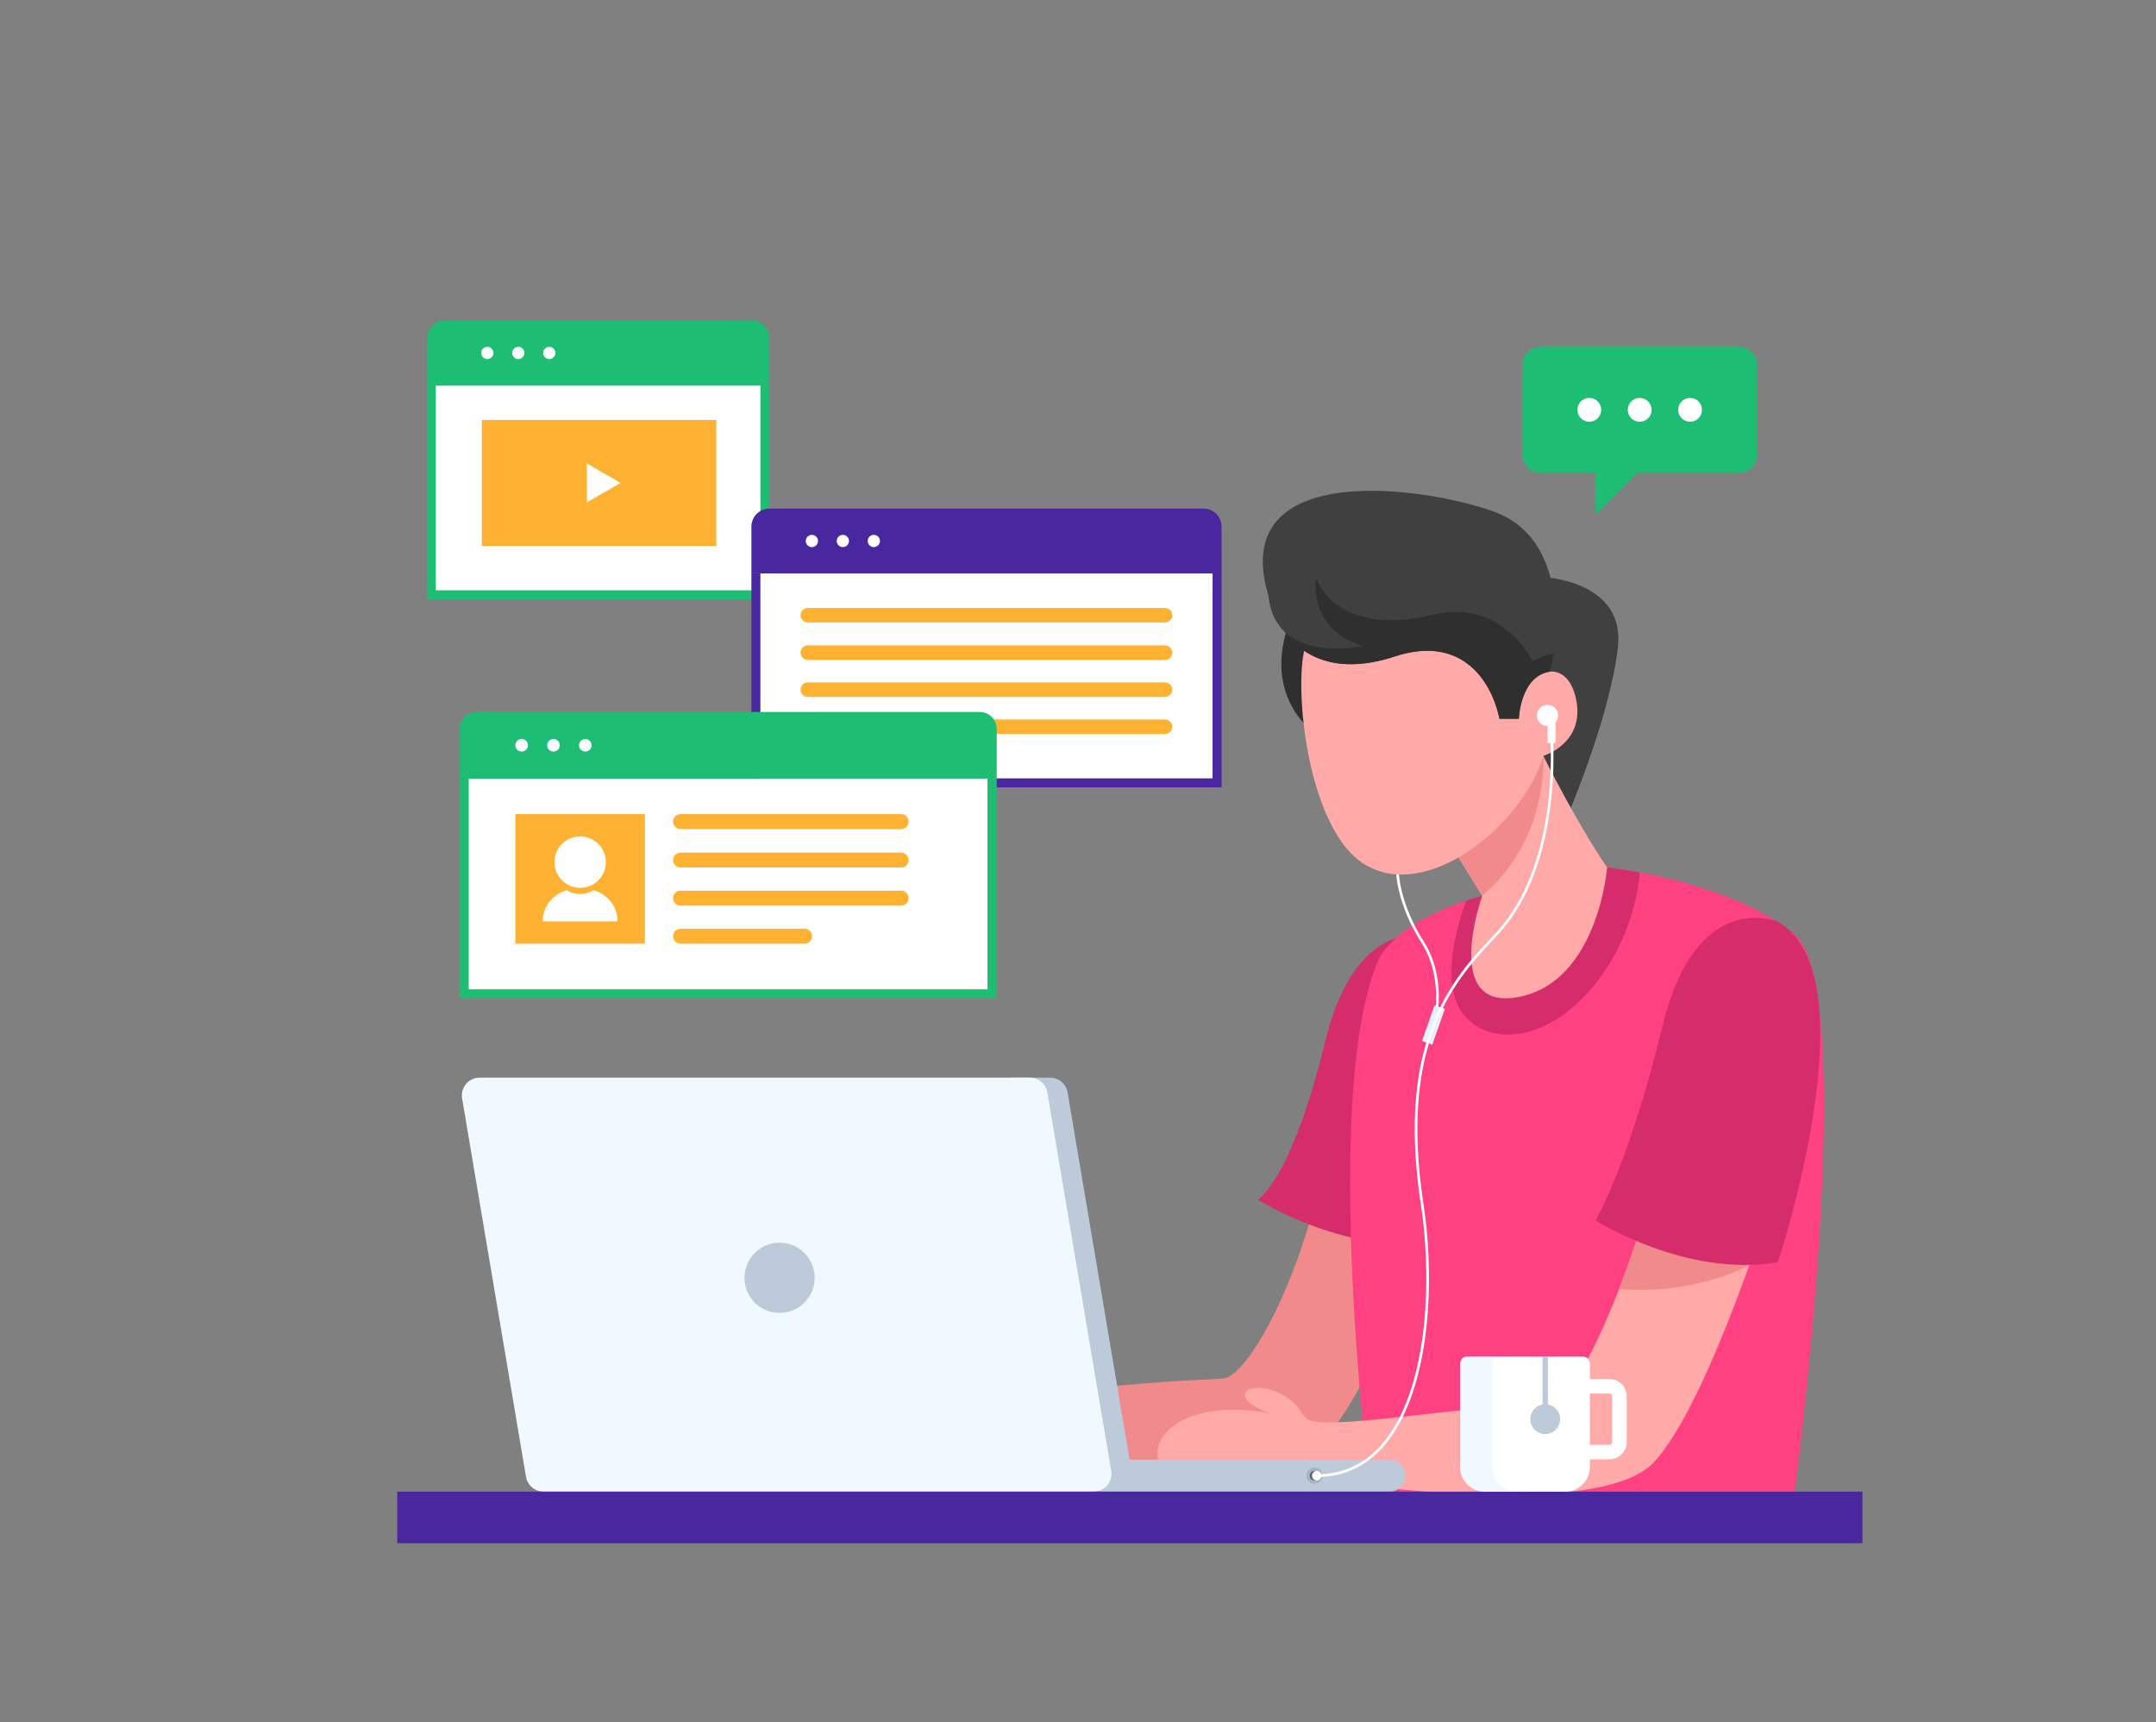 <svg xmlns="http://www.w3.org/2000/svg" viewBox="0 0 363 290" width="363" height="290" preserveAspectRatio="xMidYMid meet" style="width: 100%; height: 100%; transform: translate3d(0px, 0px, 0px);"><rect x="0" y="0" width="363" height="290" fill="#808080" stroke="none"/><defs><clipPath id="__lottie2_element_2"><rect width="363" height="290" x="0" y="0"></rect></clipPath></defs><g clip-path="url(#__lottie2_element_2)"><g transform="matrix(1,0,0,1,-184,-1188)" opacity="1" style="display: block;"><g opacity="1" transform="matrix(1,0,0,1,409.086,1306.897)"><path fill="rgb(47,47,47)" fill-opacity="1" d=" M-7.884,-14.25 C-7.884,-14.25 -14.726,0.146 1.159,7.753 C14.727,14.25 7.866,-6.343 5.612,-8.355 C3.358,-10.369 0.785,-12.83 -1.005,-12.83 C-2.795,-12.83 -7.884,-14.25 -7.884,-14.25z"></path></g><g opacity="1" transform="matrix(1,0,0,1,449.583,1304.613)"><path fill="rgb(64,64,64)" fill-opacity="1" d=" M-5.363,-19.388 C-5.363,-19.388 8.054,-18.712 6.824,-7.637 C5.593,3.437 -1.126,19.388 -1.126,19.388 C-1.126,19.388 -7.508,8.471 -7.508,8.471 C-7.508,8.471 -7.636,-0.837 -7.845,-1.609 C-8.054,-2.379 -6.936,-10.484 -6.712,-11.633 C-6.488,-12.783 -5.363,-19.388 -5.363,-19.388z"></path></g><g opacity="1" transform="matrix(1,0,0,1,448.062,1310.637)"><path fill="rgb(64,64,64)" fill-opacity="1" d=" M-5.986,2.447 C-5.986,2.447 0.396,13.364 0.396,13.364 C0.396,13.364 3.999,4.795 6.411,-4.142 C3.227,-0.99 5.136,-11.723 1.038,-12.543 C-3.063,-13.364 -5.986,-11.275 -5.986,-11.275 C-5.986,-11.275 -6.008,-11.322 -6.051,-11.404 C-6.265,-9.563 -6.411,-7.955 -6.323,-7.633 C-6.114,-6.862 -5.986,2.447 -5.986,2.447z"></path></g><g opacity="1" transform="matrix(1,0,0,1,372.997,1414.948)"><path fill="rgb(241,139,139)" fill-opacity="1" d=" M53.653,-25.966 C53.653,-25.966 43.093,5.92 33.555,15.942 C24.016,25.966 -20.647,17.225 -20.647,17.225 C-20.647,17.225 -32.915,15.754 -40.711,18.333 C-46.89,20.378 -53.653,13.039 -47.582,8.177 C-41.512,3.314 -30.841,5.859 -30.841,5.859 C-30.841,5.859 -35.644,4.229 -35.222,2.525 C-34.8,0.821 -30.035,1.181 -26.984,4.03 C-23.932,6.878 -28.257,9.402 -8.273,7.177 C11.711,4.951 16.348,5.548 17.641,5.005 C21.103,3.551 28.008,-7.604 32.601,-25.105 C32.601,-25.105 45.541,-24.395 53.653,-25.966z"></path></g><g opacity="1" transform="matrix(1,0,0,1,419.068,1369.971)"><path fill="rgb(213,45,107)" fill-opacity="1" d=" M7.381,-23.976 C7.381,-23.976 -6.352,-29.739 -11.98,-6.499 C-17.609,16.741 -23.278,20.048 -23.278,20.048 C-23.278,20.048 -8.065,29.738 7.41,27.078 C7.786,25.863 23.278,-14.943 7.381,-23.976z"></path></g><g opacity="1" transform="matrix(1,0,0,1,451.791,1386.623)"><path fill="rgb(255,64,129)" fill-opacity="1" d=" M2.798,-52.548 C2.798,-52.548 22.894,-50.519 34.23,-41.371 C45.566,-32.223 34.38,52.548 34.38,52.548 C34.38,52.548 -37.092,52.548 -37.092,52.548 C-37.092,52.548 -45.567,-13.951 -35.723,-36.995 C-35.723,-36.995 -33.112,-43.67 -18.233,-47.775 C-5.409,-51.312 2.798,-52.548 2.798,-52.548z"></path></g><g opacity="1" transform="matrix(1,0,0,1,442.97,1349.253)"><path fill="rgb(213,45,107)" fill-opacity="1" d=" M11.125,2.387 C15.012,-3.248 16.82,-10.018 17.101,-14.34 C13.791,-14.956 11.618,-15.177 11.618,-15.177 C11.618,-15.177 3.411,-13.942 -9.413,-10.405 C-10.353,-10.145 -11.243,-9.876 -12.087,-9.598 C-12.09,-9.591 -17.101,2.874 -12.963,9.025 C-8.825,15.177 2.482,14.916 11.125,2.387z"></path></g><g opacity="1" transform="matrix(1,0,0,1,429.346,1415.246)"><path fill="rgb(255,169,168)" fill-opacity="1" d=" M54.163,-29.072 C54.163,-29.072 42.582,9.027 33.044,19.049 C23.506,29.072 -21.157,22.173 -21.157,22.173 C-21.157,22.173 -33.425,20.702 -41.221,23.282 C-47.401,25.326 -54.163,17.987 -48.093,13.124 C-42.022,8.263 -31.352,10.806 -31.352,10.806 C-31.352,10.806 -36.154,9.177 -35.733,7.473 C-35.311,5.769 -30.546,6.129 -27.494,8.977 C-24.442,11.824 -28.696,13.482 -8.712,11.256 C11.271,9.031 15.838,8.654 17.13,8.112 C20.592,6.657 28.519,-10.711 33.111,-28.211 C33.111,-28.211 46.051,-27.5 54.163,-29.072z"></path></g><g opacity="1" transform="matrix(1,0,0,1,468.357,1398.4)"><path fill="rgb(241,139,139)" fill-opacity="1" d=" M10.222,2.503 C10.222,2.503 11.765,-1.915 11.765,-1.915 C11.765,-1.915 7.403,-2.81 1.25,-5.719 C-2.256,-7.376 -4.903,-7.712 -6.918,-7.685 C-8.365,-2.672 -10.041,2.228 -11.764,6.658 C1.429,7.711 10.179,2.595 10.191,2.588 C10.2,2.561 10.212,2.531 10.222,2.503z"></path></g><g opacity="1" transform="matrix(1,0,0,1,440.567,1336.909)"><path fill="rgb(255,169,168)" fill-opacity="1" d=" M3.282,-21.627 C3.282,-21.627 8.801,-10.44 14.021,-2.834 C14.021,-2.834 12.53,16.258 -0.745,18.942 C-14.02,21.627 -7.01,1.938 -7.01,1.938 C-7.01,1.938 -11.004,-4.526 -11.004,-4.526 C-11.004,-4.526 -9.843,-15.512 -9.843,-15.512 C-9.843,-15.512 3.282,-21.627 3.282,-21.627z"></path></g><g opacity="1" transform="matrix(1,0,0,1,437.213,1327.065)"><path fill="rgb(241,139,139)" fill-opacity="1" d=" M-7.65,5.318 C-7.65,5.318 -3.656,11.783 -3.656,11.783 C7.65,2.198 6.636,-11.783 6.636,-11.783 C6.636,-11.783 -6.49,-5.667 -6.49,-5.667 C-6.49,-5.667 -7.65,5.318 -7.65,5.318z"></path></g><g opacity="1" transform="matrix(1,0,0,1,425.926,1315.953)"><path fill="rgb(255,169,168)" fill-opacity="1" d=" M17.923,-0.671 C17.923,-0.671 24.71,-2.685 23.516,-9.77 C22.323,-16.855 16.655,-15.661 14.94,-11.709 C14.21,-10.025 13.898,-8.329 13.781,-6.936 C13.781,-6.936 10.539,-6.936 10.539,-6.936 C10.539,-6.936 8.601,-19.018 3.828,-21.702 C-0.945,-24.387 -17.8,-22.475 -21.081,-20.882 C-24.71,-19.12 -23.094,10.366 -12.504,17.376 C-1.914,24.387 14.492,10.963 17.923,-0.671z"></path></g><g opacity="1" transform="matrix(1,0,0,1,475.927,1370.31)"><path fill="rgb(213,45,107)" fill-opacity="1" d=" M7.38,-27.122 C7.38,-27.122 -6.352,-32.886 -11.981,-9.645 C-17.609,13.594 -23.278,23.197 -23.278,23.197 C-23.278,23.197 -8.066,32.886 7.409,30.227 C7.785,29.012 23.278,-18.089 7.38,-27.122z"></path></g><g opacity="1" transform="matrix(1,0,0,1,419.189,1287.112)"><path fill="rgb(64,64,64)" fill-opacity="1" d=" M-20.615,4.046 C-17.899,10.773 -11.219,15.009 -0.367,11.43 C10.484,7.85 15.793,14.931 17.277,21.906 C17.277,21.906 20.521,21.906 20.521,21.906 C20.521,21.906 20.775,14.701 25.799,13.979 C25.799,13.979 31.094,-7.705 16.189,-13.013 C3.362,-17.58 -31.093,-21.906 -20.615,4.046z"></path></g><g opacity="1" transform="matrix(1,0,0,1,421.541,1297.122)"><path fill="rgb(47,47,47)" fill-opacity="1" d=" M23.446,3.969 C23.446,3.969 23.729,2.796 23.981,0.943 C21.873,1.313 20.535,2.241 20.535,2.241 C20.535,2.241 15.472,-8.442 3.694,-5.59 C-12.769,-1.602 -16.036,-11.896 -16.036,-11.896 C-16.695,-2.05 -8.015,-0.37 -8.015,-0.37 C-19.806,0.067 -23.187,-6.67 -23.981,-8.889 C-23.703,-7.955 -23.383,-6.99 -22.968,-5.963 C-20.252,0.764 -13.571,4.999 -2.72,1.42 C8.131,-2.16 13.442,4.92 14.925,11.896 C14.925,11.896 18.168,11.896 18.168,11.896 C18.168,11.896 18.423,4.692 23.446,3.969z"></path></g><g opacity="1" transform="matrix(1,0,0,1,404.98,1288.233)"><path fill="rgb(64,64,64)" fill-opacity="1" d=" M8.546,8.519 C8.546,8.519 0.492,8.559 -2.267,0 C-5.027,-8.558 3.139,-11.094 3.139,-11.094 C3.139,-11.094 -8.546,-11.95 -7.42,0 C-6.295,11.951 8.546,8.519 8.546,8.519z"></path></g><g opacity="1" transform="matrix(1,0,0,1,444.549,1308.469)"><path fill="rgb(255,255,255)" fill-opacity="1" d=" M1.782,0 C1.782,0.983 0.985,1.781 0.001,1.781 C-0.983,1.781 -1.781,0.983 -1.781,0 C-1.781,-0.984 -0.983,-1.781 0.001,-1.781 C0.985,-1.781 1.782,-0.984 1.782,0z"></path></g><g opacity="1" transform="matrix(1,0,0,1,445.224,1310.795)"><path fill="rgb(255,255,255)" fill-opacity="1" d=" M0.676,2.326 C0.676,2.326 -0.676,2.326 -0.676,2.326 C-0.676,2.326 -0.676,-2.326 -0.676,-2.326 C-0.676,-2.326 0.676,-2.326 0.676,-2.326 C0.676,-2.326 0.676,2.326 0.676,2.326z"></path></g><g opacity="1" transform="matrix(1,0,0,1,423.417,1347.813)"><path fill="rgb(255,255,255)" fill-opacity="1" d=" M2.317,12.575 C2.317,12.575 1.887,12.456 1.887,12.456 C1.906,12.383 3.838,5.111 -0.086,-1.049 C-4.1,-7.349 -4.322,-12.508 -4.324,-12.56 C-4.324,-12.56 -3.876,-12.575 -3.876,-12.575 C-3.874,-12.525 -3.652,-7.479 0.291,-1.29 C4.325,5.042 2.338,12.5 2.317,12.575z"></path></g><g opacity="1" transform="matrix(1,0,0,1,425.337,1360.594)"><path fill="rgb(230,241,253)" fill-opacity="1" d=" M-0.187,3.314 C-0.187,3.314 -1.928,2.702 -1.928,2.702 C-1.928,2.702 0.187,-3.314 0.187,-3.314 C0.187,-3.314 1.928,-2.702 1.928,-2.702 C1.928,-2.702 -0.187,3.314 -0.187,3.314z"></path></g><g opacity="1" transform="matrix(1,0,0,1,393.736,1436.488)"><path fill="rgb(188,202,217)" fill-opacity="1" d=" M-24.215,2.682 C-24.215,2.682 24.216,2.682 24.216,2.682 C25.697,2.682 26.897,1.481 26.897,0 C26.897,-1.481 25.697,-2.682 24.216,-2.682 C24.216,-2.682 -24.215,-2.682 -24.215,-2.682 C-25.696,-2.682 -26.897,-1.481 -26.897,0 C-26.897,1.481 -25.696,2.682 -24.215,2.682z"></path></g><g opacity="1" transform="matrix(1,0,0,1,367.306,1404.256)"><path fill="rgb(188,202,217)" fill-opacity="1" d=" M7.2,31.411 C7.2,31.411 2.022,0.738 2.022,0.738 C2.022,0.738 -3.555,-32.295 -3.555,-32.295 C-3.8,-33.74 -5.05,-34.797 -6.516,-34.797 C-6.516,-34.797 -7.462,-34.797 -7.462,-34.797 C-7.462,-34.797 4.286,34.797 4.286,34.797 C5.73,34.402 7.463,32.971 7.2,31.411z"></path></g><g opacity="1" transform="matrix(1,0,0,1,357.259,1371.056)"><path fill="rgb(188,202,217)" fill-opacity="1" d=" M2.585,-1.598 C2.585,-1.598 -3.394,-1.598 -3.394,-1.598 C-3.394,-1.598 -0.405,1.598 -0.405,1.598 C-0.405,1.598 2.05,1.224 2.05,1.224 C2.05,1.224 3.393,1.224 3.393,1.224 C3.393,1.224 2.585,-1.598 2.585,-1.598z"></path></g><g opacity="1" transform="matrix(1,0,0,1,316.449,1404.314)"><path fill="rgb(239,249,255)" fill-opacity="1" d=" M-40.929,34.856 C-40.929,34.856 51.684,34.856 51.684,34.856 C53.542,34.856 54.954,33.185 54.645,31.353 C54.645,31.353 43.89,-32.353 43.89,-32.353 C43.647,-33.798 42.395,-34.856 40.929,-34.856 C40.929,-34.856 -51.683,-34.856 -51.683,-34.856 C-53.542,-34.856 -54.954,-33.185 -54.644,-31.353 C-54.644,-31.353 -43.89,32.352 -43.89,32.352 C-43.646,33.797 -42.394,34.856 -40.929,34.856z"></path></g><g opacity="1" transform="matrix(1,0,0,1,405.316,1436.488)"><path fill="rgb(167,179,190)" fill-opacity="1" d=" M1.361,0 C1.361,0.751 0.751,1.36 0,1.36 C-0.752,1.36 -1.361,0.751 -1.361,0 C-1.361,-0.752 -0.752,-1.36 0,-1.36 C0.751,-1.36 1.361,-0.752 1.361,0z"></path></g><g opacity="1" transform="matrix(1,0,0,1,405.316,1436.488)"><path fill="rgb(88,95,102)" fill-opacity="1" d=" M0.802,0 C0.802,0.442 0.443,0.802 0,0.802 C-0.443,0.802 -0.802,0.442 -0.802,0 C-0.802,-0.443 -0.443,-0.802 0,-0.802 C0.443,-0.802 0.802,-0.443 0.802,0z"></path></g><g opacity="1" transform="matrix(1,0,0,1,405.695,1436.488)"><path fill="rgb(255,255,255)" fill-opacity="1" d=" M0.802,0 C0.802,0.442 0.443,0.802 0,0.802 C-0.443,0.802 -0.802,0.442 -0.802,0 C-0.802,-0.443 -0.443,-0.802 0,-0.802 C0.443,-0.802 0.802,-0.443 0.802,0z"></path></g><g opacity="1" transform="matrix(1,0,0,1,315.258,1403.163)"><path fill="rgb(188,202,217)" fill-opacity="1" d=" M-5.911,0 C-5.911,3.265 -3.265,5.911 0,5.911 C3.265,5.911 5.911,3.265 5.911,0 C5.911,-3.265 3.265,-5.911 0,-5.911 C-3.265,-5.911 -5.911,-3.265 -5.911,0z"></path></g><g opacity="1" transform="matrix(1,0,0,1,374.227,1443.517)"><path fill="rgb(73,39,159)" fill-opacity="1" d=" M-123.348,4.345 C-123.348,4.345 123.348,4.345 123.348,4.345 C123.348,4.345 123.348,-4.345 123.348,-4.345 C123.348,-4.345 -123.348,-4.345 -123.348,-4.345 C-123.348,-4.345 -123.348,4.345 -123.348,4.345z"></path></g><g opacity="1" transform="matrix(1,0,0,1,443.872,1427.792)"><path fill="rgb(255,255,255)" fill-opacity="1" d=" M11.097,-7.586 C11.097,-7.586 7.816,-7.586 7.816,-7.586 C7.816,-7.586 7.816,-10.148 7.816,-10.148 C7.816,-10.828 7.267,-11.378 6.585,-11.378 C6.585,-11.378 -12.788,-11.378 -12.788,-11.378 C-13.466,-11.378 -14.018,-10.828 -14.018,-10.148 C-14.018,-10.148 -14.018,7.226 -14.018,7.226 C-14.018,9.515 -12.154,11.378 -9.866,11.378 C-9.866,11.378 3.664,11.378 3.664,11.378 C5.953,11.378 7.816,9.515 7.816,7.226 C7.816,7.226 7.816,5.945 7.816,5.945 C7.816,5.945 11.097,5.945 11.097,5.945 C12.708,5.945 14.018,4.635 14.018,3.023 C14.018,3.023 14.018,-4.664 14.018,-4.664 C14.018,-6.275 12.708,-7.586 11.097,-7.586z M11.559,3.023 C11.559,3.277 11.351,3.485 11.097,3.485 C11.097,3.485 7.816,3.485 7.816,3.485 C7.816,3.485 7.816,-5.126 7.816,-5.126 C7.816,-5.126 11.097,-5.126 11.097,-5.126 C11.351,-5.126 11.559,-4.918 11.559,-4.664 C11.559,-4.664 11.559,3.023 11.559,3.023z"></path></g><g opacity="1" transform="matrix(1,0,0,1,434.634,1427.792)"><path fill="rgb(239,249,255)" fill-opacity="1" d=" M0.628,7.226 C0.628,7.226 0.628,-10.148 0.628,-10.148 C0.628,-10.828 1.18,-11.378 1.858,-11.378 C1.858,-11.378 -3.549,-11.378 -3.549,-11.378 C-4.227,-11.378 -4.779,-10.828 -4.779,-10.148 C-4.779,-10.148 -4.779,7.226 -4.779,7.226 C-4.779,9.516 -2.915,11.378 -0.627,11.378 C-0.627,11.378 4.78,11.378 4.78,11.378 C2.492,11.378 0.628,9.516 0.628,7.226z"></path></g><g opacity="1" transform="matrix(1,0,0,1,444.166,1421.692)"><path fill="rgb(188,202,217)" fill-opacity="1" d=" M0.447,5.279 C0.447,5.279 -0.448,5.279 -0.448,5.279 C-0.448,5.279 -0.448,-5.279 -0.448,-5.279 C-0.448,-5.279 0.447,-5.279 0.447,-5.279 C0.447,-5.279 0.447,5.279 0.447,5.279z"></path></g><g opacity="1" transform="matrix(1,0,0,1,444.167,1426.971)"><path fill="rgb(188,202,217)" fill-opacity="1" d=" M2.51,0 C2.51,1.386 1.386,2.509 0.001,2.509 C-1.386,2.509 -2.509,1.386 -2.509,0 C-2.509,-1.386 -1.386,-2.509 0.001,-2.509 C1.386,-2.509 2.51,-1.386 2.51,0z"></path></g><g opacity="1" transform="matrix(1,0,0,1,426.442,1374.478)"><path fill="rgb(255,255,255)" fill-opacity="1" d=" M-20.746,62.233 C-20.746,62.233 -20.746,61.786 -20.746,61.786 C-16.359,61.786 -12.654,60.062 -9.732,56.663 C-2.319,48.042 -1.12,30.203 -3.221,16.347 C-7.445,-11.533 2.229,-21.785 9.294,-29.27 C20.285,-40.917 18.578,-61.984 18.559,-62.195 C18.559,-62.195 19.005,-62.233 19.005,-62.233 C19.023,-62.02 20.747,-40.754 9.62,-28.963 C2.618,-21.546 -6.972,-11.384 -2.777,16.281 C-0.662,30.236 -1.887,48.225 -9.393,56.955 C-12.404,60.458 -16.223,62.233 -20.746,62.233z"></path></g></g><g transform="matrix(1,0,0,1,-184,-1188)" opacity="1" style="display: block;"><g opacity="1" transform="matrix(1,0,0,1,460.071,1257.011)"><path fill="rgb(29,190,115)" fill-opacity="1" d=" M16.693,10.612 C16.693,10.612 -16.693,10.612 -16.693,10.612 C-18.374,10.612 -19.736,9.25 -19.736,7.569 C-19.736,7.569 -19.736,-7.569 -19.736,-7.569 C-19.736,-9.249 -18.374,-10.612 -16.693,-10.612 C-16.693,-10.612 16.693,-10.612 16.693,-10.612 C18.374,-10.612 19.736,-9.249 19.736,-7.569 C19.736,-7.569 19.736,7.569 19.736,7.569 C19.736,9.25 18.374,10.612 16.693,10.612z"></path></g><g opacity="1" transform="matrix(1,0,0,1,456.616,1270.692)"><path fill="rgb(29,190,115)" fill-opacity="1" d=" M-3.966,-3.069 C-3.966,-3.069 -3.966,3.966 -3.966,3.966 C-3.966,3.966 3.966,-3.966 3.966,-3.966 C3.966,-3.966 -3.966,-3.069 -3.966,-3.069z"></path></g></g><g style="display: block;" transform="matrix(1,0,0,1,-184,-1188)" opacity="1"><g opacity="1" transform="matrix(1,0,0,1,468.555,1257.011)"><path fill="rgb(255,255,255)" fill-opacity="1" d=" M2.004,-0.001 C2.004,1.106 1.107,2.005 0,2.005 C-1.107,2.005 -2.004,1.106 -2.004,-0.001 C-2.004,-1.107 -1.107,-2.005 0,-2.005 C1.107,-2.005 2.004,-1.107 2.004,-0.001z"></path></g></g><g style="display: block;" transform="matrix(1,0,0,1,-184,-1188)" opacity="1"><g opacity="1" transform="matrix(1,0,0,1,460.071,1257.011)"><path fill="rgb(255,255,255)" fill-opacity="1" d=" M2.004,-0.001 C2.004,1.106 1.107,2.005 0,2.005 C-1.107,2.005 -2.004,1.106 -2.004,-0.001 C-2.004,-1.107 -1.107,-2.005 0,-2.005 C1.107,-2.005 2.004,-1.107 2.004,-0.001z"></path></g></g><g style="display: block;" transform="matrix(1,0,0,1,-184,-1188)" opacity="1"><g opacity="1" transform="matrix(1,0,0,1,451.587,1257.011)"><path fill="rgb(255,255,255)" fill-opacity="1" d=" M2.004,-0.001 C2.004,1.106 1.107,2.005 0,2.005 C-1.107,2.005 -2.004,1.106 -2.004,-0.001 C-2.004,-1.107 -1.107,-2.005 0,-2.005 C1.107,-2.005 2.004,-1.107 2.004,-0.001z"></path></g></g><g transform="matrix(1,0,0,1,-189.57,-1188)" opacity="1" style="display: block;"><g opacity="1" transform="matrix(1,0,0,1,290.276,1270.902)"><path fill="rgb(29,190,115)" fill-opacity="1" d=" M28.84,18.013 C28.84,18.013 -28.841,18.013 -28.841,18.013 C-28.841,18.013 -28.841,-18.013 -28.841,-18.013 C-28.841,-18.013 28.84,-18.013 28.84,-18.013 C28.84,-18.013 28.84,18.013 28.84,18.013z"></path></g><g opacity="1" transform="matrix(1,0,0,1,290.275,1270.144)"><path fill="rgb(255,255,255)" fill-opacity="1" d=" M27.328,17.258 C27.328,17.258 -27.328,17.258 -27.328,17.258 C-27.328,17.258 -27.328,-17.258 -27.328,-17.258 C-27.328,-17.258 27.328,-17.258 27.328,-17.258 C27.328,-17.258 27.328,17.258 27.328,17.258z"></path></g><g opacity="1" transform="matrix(1,0,0,1,290.276,1247.43)"><path fill="rgb(29,190,115)" fill-opacity="1" d=" M25.802,-5.458 C25.802,-5.458 -25.802,-5.458 -25.802,-5.458 C-27.48,-5.458 -28.841,-4.097 -28.841,-2.418 C-28.841,-2.418 -28.841,5.458 -28.841,5.458 C-28.841,5.458 28.841,5.458 28.841,5.458 C28.841,5.458 28.841,-2.418 28.841,-2.418 C28.841,-4.097 27.48,-5.458 25.802,-5.458z"></path></g><g opacity="1" transform="matrix(1,0,0,1,271.619,1247.43)"><path fill="rgb(255,255,255)" fill-opacity="1" d=" M1.031,0 C1.031,0.569 0.57,1.031 0,1.031 C-0.569,1.031 -1.031,0.569 -1.031,0 C-1.031,-0.569 -0.569,-1.031 0,-1.031 C0.57,-1.031 1.031,-0.569 1.031,0z"></path></g><g opacity="1" transform="matrix(1,0,0,1,276.834,1247.43)"><path fill="rgb(255,255,255)" fill-opacity="1" d=" M1.031,0 C1.031,0.569 0.57,1.031 0,1.031 C-0.569,1.031 -1.031,0.569 -1.031,0 C-1.031,-0.569 -0.569,-1.031 0,-1.031 C0.57,-1.031 1.031,-0.569 1.031,0z"></path></g><g opacity="1" transform="matrix(1,0,0,1,282.048,1247.43)"><path fill="rgb(255,255,255)" fill-opacity="1" d=" M1.031,0 C1.031,0.569 0.57,1.031 0,1.031 C-0.569,1.031 -1.031,0.569 -1.031,0 C-1.031,-0.569 -0.569,-1.031 0,-1.031 C0.57,-1.031 1.031,-0.569 1.031,0z"></path></g><g opacity="1" transform="matrix(1,0,0,1,290.43,1269.321)"><path fill="rgb(255,177,49)" fill-opacity="1" d=" M19.736,10.612 C19.736,10.612 -19.736,10.612 -19.736,10.612 C-19.736,10.612 -19.736,-10.612 -19.736,-10.612 C-19.736,-10.612 19.736,-10.612 19.736,-10.612 C19.736,-10.612 19.736,10.612 19.736,10.612z"></path></g><g opacity="1" transform="matrix(1,0,0,1,291.224,1269.321)"><path fill="rgb(255,255,255)" fill-opacity="1" d=" M-2.834,0 C-2.834,0 -2.834,-3.272 -2.834,-3.272 C-2.834,-3.272 0,-1.636 0,-1.636 C0,-1.636 2.834,0 2.834,0 C2.834,0 0,1.637 0,1.637 C0,1.637 -2.834,3.272 -2.834,3.272 C-2.834,3.272 -2.834,0 -2.834,0z"></path></g></g><g transform="matrix(1,0,0,1,-178.43,-1185.215)" opacity="1" style="display: block;"><g opacity="1" transform="matrix(1,0,0,1,344.522,1299.781)"><path fill="rgb(73,39,159)" fill-opacity="1" d=" M39.579,18.013 C39.579,18.013 -39.579,18.013 -39.579,18.013 C-39.579,18.013 -39.579,-18.013 -39.579,-18.013 C-39.579,-18.013 39.579,-18.013 39.579,-18.013 C39.579,-18.013 39.579,18.013 39.579,18.013z"></path></g><g opacity="1" transform="matrix(1,0,0,1,344.522,1299.023)"><path fill="rgb(255,255,255)" fill-opacity="1" d=" M38.067,17.257 C38.067,17.257 -38.067,17.257 -38.067,17.257 C-38.067,17.257 -38.067,-17.257 -38.067,-17.257 C-38.067,-17.257 38.067,-17.257 38.067,-17.257 C38.067,-17.257 38.067,17.257 38.067,17.257z"></path></g><g opacity="1" transform="matrix(1,0,0,1,344.522,1276.309)"><path fill="rgb(73,39,159)" fill-opacity="1" d=" M36.541,-5.458 C36.541,-5.458 -36.541,-5.458 -36.541,-5.458 C-38.219,-5.458 -39.579,-4.097 -39.579,-2.418 C-39.579,-2.418 -39.579,5.458 -39.579,5.458 C-39.579,5.458 39.579,5.458 39.579,5.458 C39.579,5.458 39.579,-2.418 39.579,-2.418 C39.579,-4.097 38.219,-5.458 36.541,-5.458z"></path></g><g opacity="1" transform="matrix(1,0,0,1,315.126,1276.309)"><path fill="rgb(255,255,255)" fill-opacity="1" d=" M1.031,-0.001 C1.031,0.568 0.57,1.031 0,1.031 C-0.569,1.031 -1.031,0.568 -1.031,-0.001 C-1.031,-0.57 -0.569,-1.031 0,-1.031 C0.57,-1.031 1.031,-0.57 1.031,-0.001z"></path></g><g opacity="1" transform="matrix(1,0,0,1,320.34,1276.309)"><path fill="rgb(255,255,255)" fill-opacity="1" d=" M1.031,-0.001 C1.031,0.568 0.57,1.031 0,1.031 C-0.569,1.031 -1.031,0.568 -1.031,-0.001 C-1.031,-0.57 -0.569,-1.031 0,-1.031 C0.57,-1.031 1.031,-0.57 1.031,-0.001z"></path></g><g opacity="1" transform="matrix(1,0,0,1,325.555,1276.309)"><path fill="rgb(255,255,255)" fill-opacity="1" d=" M1.031,-0.001 C1.031,0.568 0.57,1.031 0,1.031 C-0.569,1.031 -1.031,0.568 -1.031,-0.001 C-1.031,-0.57 -0.569,-1.031 0,-1.031 C0.57,-1.031 1.031,-0.57 1.031,-0.001z"></path></g><g opacity="1" transform="matrix(1,0,0,1,344.506,1301.35)"><path fill="rgb(255,177,49)" fill-opacity="1" d=" M30.072,1.223 C30.072,1.223 -30.072,1.223 -30.072,1.223 C-30.747,1.223 -31.295,0.675 -31.295,-0.001 C-31.295,-0.675 -30.747,-1.223 -30.072,-1.223 C-30.072,-1.223 30.072,-1.223 30.072,-1.223 C30.748,-1.223 31.295,-0.675 31.295,-0.001 C31.295,0.675 30.748,1.223 30.072,1.223z"></path></g><g opacity="1" transform="matrix(1,0,0,1,344.506,1307.588)"><path fill="rgb(255,177,49)" fill-opacity="1" d=" M30.072,1.223 C30.072,1.223 -30.072,1.223 -30.072,1.223 C-30.747,1.223 -31.295,0.675 -31.295,-0.001 C-31.295,-0.675 -30.747,-1.223 -30.072,-1.223 C-30.072,-1.223 30.072,-1.223 30.072,-1.223 C30.748,-1.223 31.295,-0.675 31.295,-0.001 C31.295,0.675 30.748,1.223 30.072,1.223z"></path></g><g opacity="1" transform="matrix(1,0,0,1,344.506,1288.81)"><path fill="rgb(255,177,49)" fill-opacity="1" d=" M30.072,1.223 C30.072,1.223 -30.072,1.223 -30.072,1.223 C-30.747,1.223 -31.295,0.676 -31.295,0 C-31.295,-0.675 -30.747,-1.223 -30.072,-1.223 C-30.072,-1.223 30.072,-1.223 30.072,-1.223 C30.748,-1.223 31.295,-0.675 31.295,0 C31.295,0.676 30.748,1.223 30.072,1.223z"></path></g><g opacity="1" transform="matrix(1,0,0,1,344.506,1295.113)"><path fill="rgb(255,177,49)" fill-opacity="1" d=" M30.072,1.223 C30.072,1.223 -30.072,1.223 -30.072,1.223 C-30.747,1.223 -31.295,0.675 -31.295,-0.001 C-31.295,-0.675 -30.747,-1.223 -30.072,-1.223 C-30.072,-1.223 30.072,-1.223 30.072,-1.223 C30.748,-1.223 31.295,-0.675 31.295,-0.001 C31.295,0.675 30.748,1.223 30.072,1.223z"></path></g></g><g transform="matrix(0.944,0,0,0.944,-169.435,-1111.051)" opacity="1" style="display: block;"><g opacity="1" transform="matrix(1,0,0,1,309.347,1335.459)"><path fill="rgb(29,190,115)" fill-opacity="1" d=" M47.912,19.616 C47.912,19.616 -47.912,19.616 -47.912,19.616 C-47.912,19.616 -47.912,-19.616 -47.912,-19.616 C-47.912,-19.616 47.912,-19.616 47.912,-19.616 C47.912,-19.616 47.912,19.616 47.912,19.616z"></path></g><g opacity="1" transform="matrix(1,0,0,1,309.348,1334.636)"><path fill="rgb(255,255,255)" fill-opacity="1" d=" M46.264,18.792 C46.264,18.792 -46.264,18.792 -46.264,18.792 C-46.264,18.792 -46.264,-18.792 -46.264,-18.792 C-46.264,-18.792 46.264,-18.792 46.264,-18.792 C46.264,-18.792 46.264,18.792 46.264,18.792z"></path></g><g opacity="1" transform="matrix(1,0,0,1,309.347,1309.9)"><path fill="rgb(29,190,115)" fill-opacity="1" d=" M44.873,-5.943 C44.873,-5.943 -44.873,-5.943 -44.873,-5.943 C-46.551,-5.943 -47.912,-4.583 -47.912,-2.904 C-47.912,-2.904 -47.912,5.943 -47.912,5.943 C-47.912,5.943 47.912,5.943 47.912,5.943 C47.912,5.943 47.912,-2.904 47.912,-2.904 C47.912,-4.583 46.551,-5.943 44.873,-5.943z"></path></g><g opacity="1" transform="matrix(1,0,0,1,272.525,1309.9)"><path fill="rgb(255,255,255)" fill-opacity="1" d=" M1.123,0 C1.123,0.62 0.621,1.122 0,1.122 C-0.619,1.122 -1.122,0.62 -1.122,0 C-1.122,-0.62 -0.619,-1.122 0,-1.122 C0.621,-1.122 1.123,-0.62 1.123,0z"></path></g><g opacity="1" transform="matrix(1,0,0,1,278.203,1309.9)"><path fill="rgb(255,255,255)" fill-opacity="1" d=" M1.122,0 C1.122,0.62 0.62,1.122 -0.001,1.122 C-0.62,1.122 -1.123,0.62 -1.123,0 C-1.123,-0.62 -0.62,-1.122 -0.001,-1.122 C0.62,-1.122 1.122,-0.62 1.122,0z"></path></g><g opacity="1" transform="matrix(1,0,0,1,283.882,1309.9)"><path fill="rgb(255,255,255)" fill-opacity="1" d=" M1.122,0 C1.122,0.62 0.62,1.122 -0.001,1.122 C-0.62,1.122 -1.123,0.62 -1.123,0 C-1.123,-0.62 -0.62,-1.122 -0.001,-1.122 C0.62,-1.122 1.122,-0.62 1.122,0z"></path></g><g opacity="1" transform="matrix(1,0,0,1,282.958,1333.738)"><path fill="rgb(255,177,49)" fill-opacity="1" d=" M11.555,11.555 C11.555,11.555 -11.556,11.555 -11.556,11.555 C-11.556,11.555 -11.556,-11.555 -11.556,-11.555 C-11.556,-11.555 11.555,-11.555 11.555,-11.555 C11.555,-11.555 11.555,11.555 11.555,11.555z"></path></g><g opacity="1" transform="matrix(1,0,0,1,320.535,1337.169)"><path fill="rgb(255,177,49)" fill-opacity="1" d=" M19.671,1.332 C19.671,1.332 -19.671,1.332 -19.671,1.332 C-20.407,1.332 -21.003,0.735 -21.003,0 C-21.003,-0.735 -20.407,-1.332 -19.671,-1.332 C-19.671,-1.332 19.671,-1.332 19.671,-1.332 C20.406,-1.332 21.003,-0.735 21.003,0 C21.003,0.735 20.406,1.332 19.671,1.332z"></path></g><g opacity="1" transform="matrix(1,0,0,1,311.926,1343.961)"><path fill="rgb(255,177,49)" fill-opacity="1" d=" M11.062,1.332 C11.062,1.332 -11.062,1.332 -11.062,1.332 C-11.798,1.332 -12.394,0.736 -12.394,0 C-12.394,-0.735 -11.798,-1.332 -11.062,-1.332 C-11.062,-1.332 11.062,-1.332 11.062,-1.332 C11.798,-1.332 12.394,-0.735 12.394,0 C12.394,0.736 11.798,1.332 11.062,1.332z"></path></g><g opacity="1" transform="matrix(1,0,0,1,320.535,1323.514)"><path fill="rgb(255,177,49)" fill-opacity="1" d=" M19.671,1.332 C19.671,1.332 -19.671,1.332 -19.671,1.332 C-20.407,1.332 -21.003,0.736 -21.003,0 C-21.003,-0.735 -20.407,-1.332 -19.671,-1.332 C-19.671,-1.332 19.671,-1.332 19.671,-1.332 C20.406,-1.332 21.003,-0.735 21.003,0 C21.003,0.736 20.406,1.332 19.671,1.332z"></path></g><g opacity="1" transform="matrix(1,0,0,1,320.535,1330.377)"><path fill="rgb(255,177,49)" fill-opacity="1" d=" M19.671,1.332 C19.671,1.332 -19.671,1.332 -19.671,1.332 C-20.407,1.332 -21.003,0.735 -21.003,0 C-21.003,-0.735 -20.407,-1.332 -19.671,-1.332 C-19.671,-1.332 19.671,-1.332 19.671,-1.332 C20.406,-1.332 21.003,-0.735 21.003,0 C21.003,0.735 20.406,1.332 19.671,1.332z"></path></g><g opacity="1" transform="matrix(1,0,0,1,282.958,1333.738)"><path fill="rgb(255,255,255)" fill-opacity="1" d=" M0,1.595 C2.535,1.595 4.589,-0.459 4.589,-2.993 C4.589,-5.527 2.535,-7.582 0,-7.582 C-2.534,-7.582 -4.589,-5.527 -4.589,-2.993 C-4.589,-0.459 -2.534,1.595 0,1.595z M2.397,2 C1.698,2.432 0.882,2.693 0,2.693 C-0.882,2.693 -1.698,2.432 -2.397,2 C-4.864,2.747 -6.66,4.884 -6.66,7.433 C-6.66,7.483 -6.645,7.531 -6.643,7.582 C-6.643,7.582 6.643,7.582 6.643,7.582 C6.645,7.531 6.66,7.483 6.66,7.433 C6.66,4.884 4.864,2.747 2.397,2z"></path></g></g></g></svg>